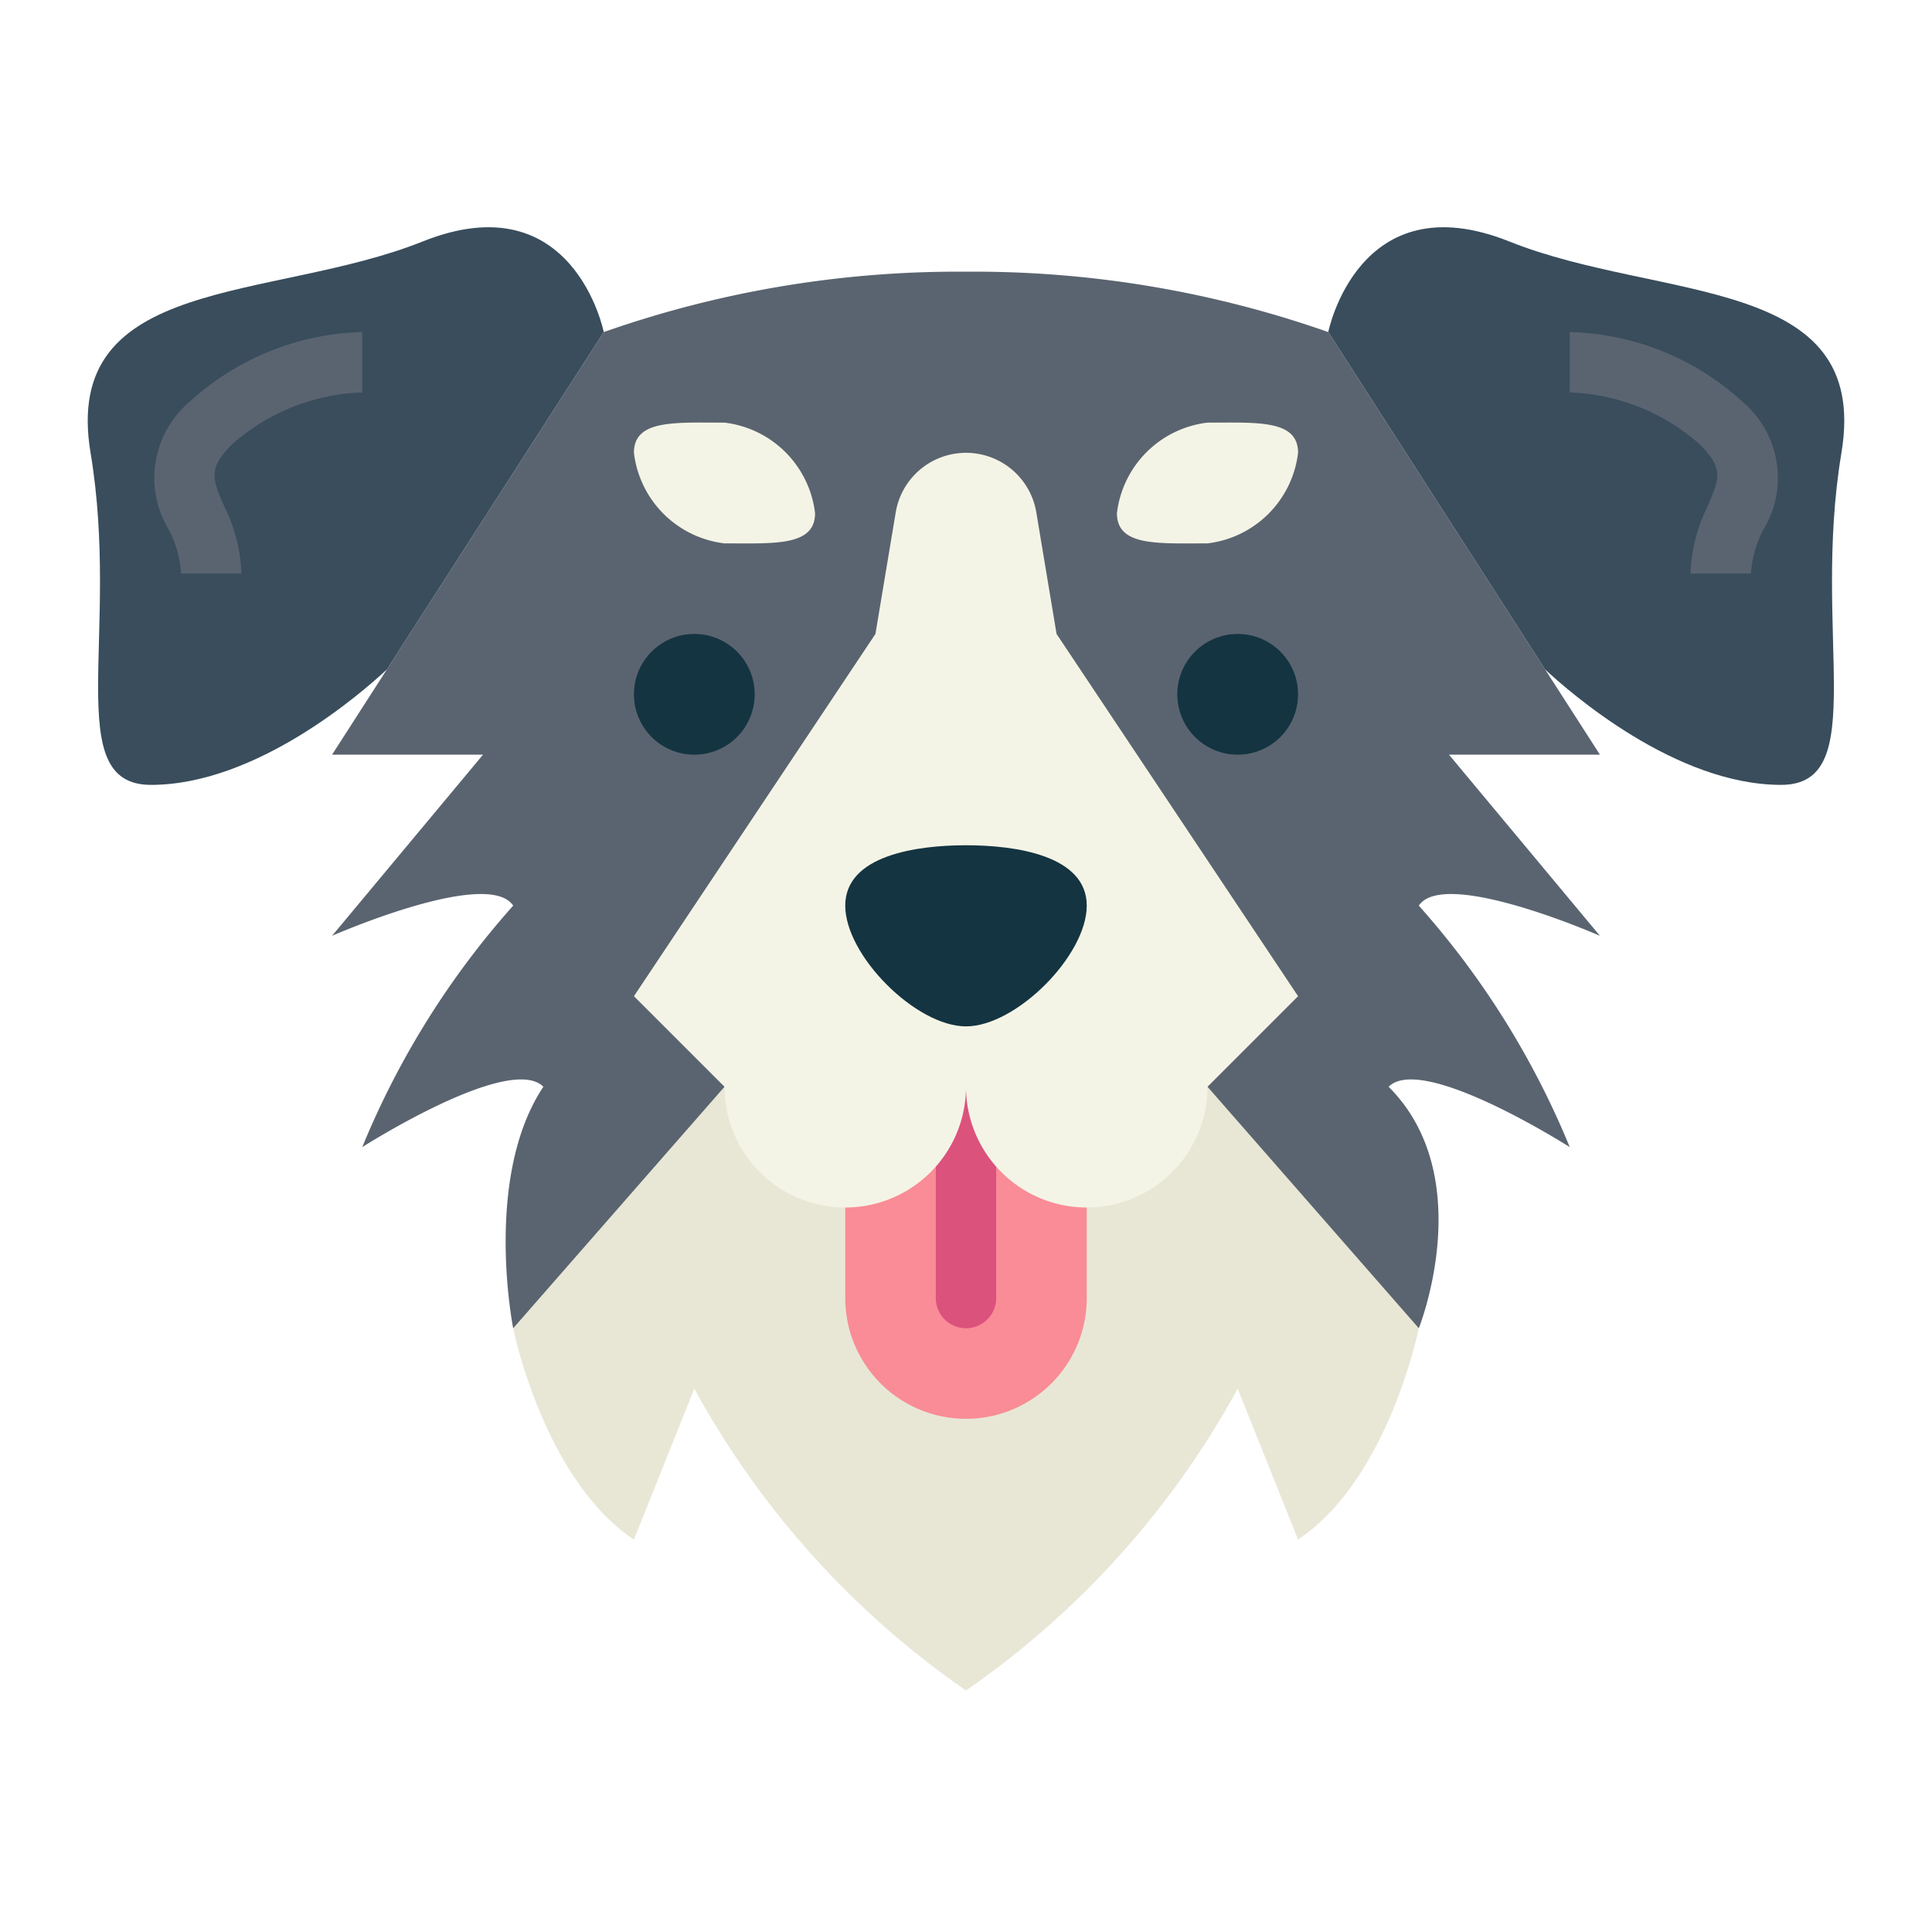 <svg height="512" viewBox="0 0 64 64" width="512" xmlns="http://www.w3.org/2000/svg"><g id="flat"><path d="m47 44s2-5-1-8c1.118-1.118 6 2 6 2a27.96 27.96 0 0 0 -5-8c.844-1.265 6 1 6 1l-5-6h5l-9-14a35.412 35.412 0 0 0 -12-2 35.412 35.412 0 0 0 -12 2l-9 14h5l-5 6s5.156-2.265 6-1a27.96 27.96 0 0 0 -5 8s4.882-3.118 6-2c-2 3-1 8-1 8z" fill="#5a6470"/><path d="m50 8c-5-2-6 3-6 3l7.185 11.177c.829.772 4.321 3.823 7.815 3.823 3 0 1-5 2-11 .986-5.918-6-5-11-7z" fill="#394d5c"/><path d="m24 36-7 8s1 5 4 7l2-5a29.142 29.142 0 0 0 9 10 29.142 29.142 0 0 0 9-10l2 5c3-2 4-7 4-7l-7-8z" fill="#e8e7d6"/><path d="m32 33-4 7v3a4 4 0 0 0 8 0v-3z" fill="#f98c96"/><path d="m32 44a1 1 0 0 1 -1-1v-8.2h2v8.2a1 1 0 0 1 -1 1z" fill="#db527d"/><path d="m35 21-.671-4.028a2.361 2.361 0 0 0 -2.329-1.972 2.361 2.361 0 0 0 -2.328 1.972l-.672 4.028-8 12 3 3a4 4 0 0 0 8 0 4 4 0 0 0 8 0l3-3z" fill="#f4f4e6"/><g fill="#143441"><path d="m36 30c0 1.657-2.343 4-4 4s-4-2.343-4-4 2.343-2 4-2 4 .343 4 2z"/><circle cx="23" cy="23" r="2"/><circle cx="41" cy="23" r="2"/></g><path d="m58 19h-2a5.452 5.452 0 0 1 .568-2.233c.4-.934.537-1.248-.275-2.06a6.846 6.846 0 0 0 -4.293-1.707v-2a8.794 8.794 0 0 1 5.707 2.293 3.306 3.306 0 0 1 .7 4.265 3.678 3.678 0 0 0 -.407 1.442z" fill="#5a6470"/><path d="m27 17c0 1.1-1.343 1-3 1a3.428 3.428 0 0 1 -3-3c0-1.105 1.343-1 3-1a3.427 3.427 0 0 1 3 3z" fill="#f4f4e6"/><path d="m37 17c0 1.1 1.343 1 3 1a3.428 3.428 0 0 0 3-3c0-1.105-1.343-1-3-1a3.427 3.427 0 0 0 -3 3z" fill="#f4f4e6"/><path d="m20 11s-1-5-6-3-11.986 1.082-11 7c1 6-1 11 2 11 3.494 0 6.986-3.051 7.815-3.823z" fill="#394d5c"/><path d="m8 19h-2a3.678 3.678 0 0 0 -.4-1.442 3.306 3.306 0 0 1 .7-4.265 8.794 8.794 0 0 1 5.7-2.293v2a6.846 6.846 0 0 0 -4.3 1.707c-.812.812-.676 1.126-.275 2.06a5.452 5.452 0 0 1 .575 2.233z" fill="#5a6470"/></g></svg>